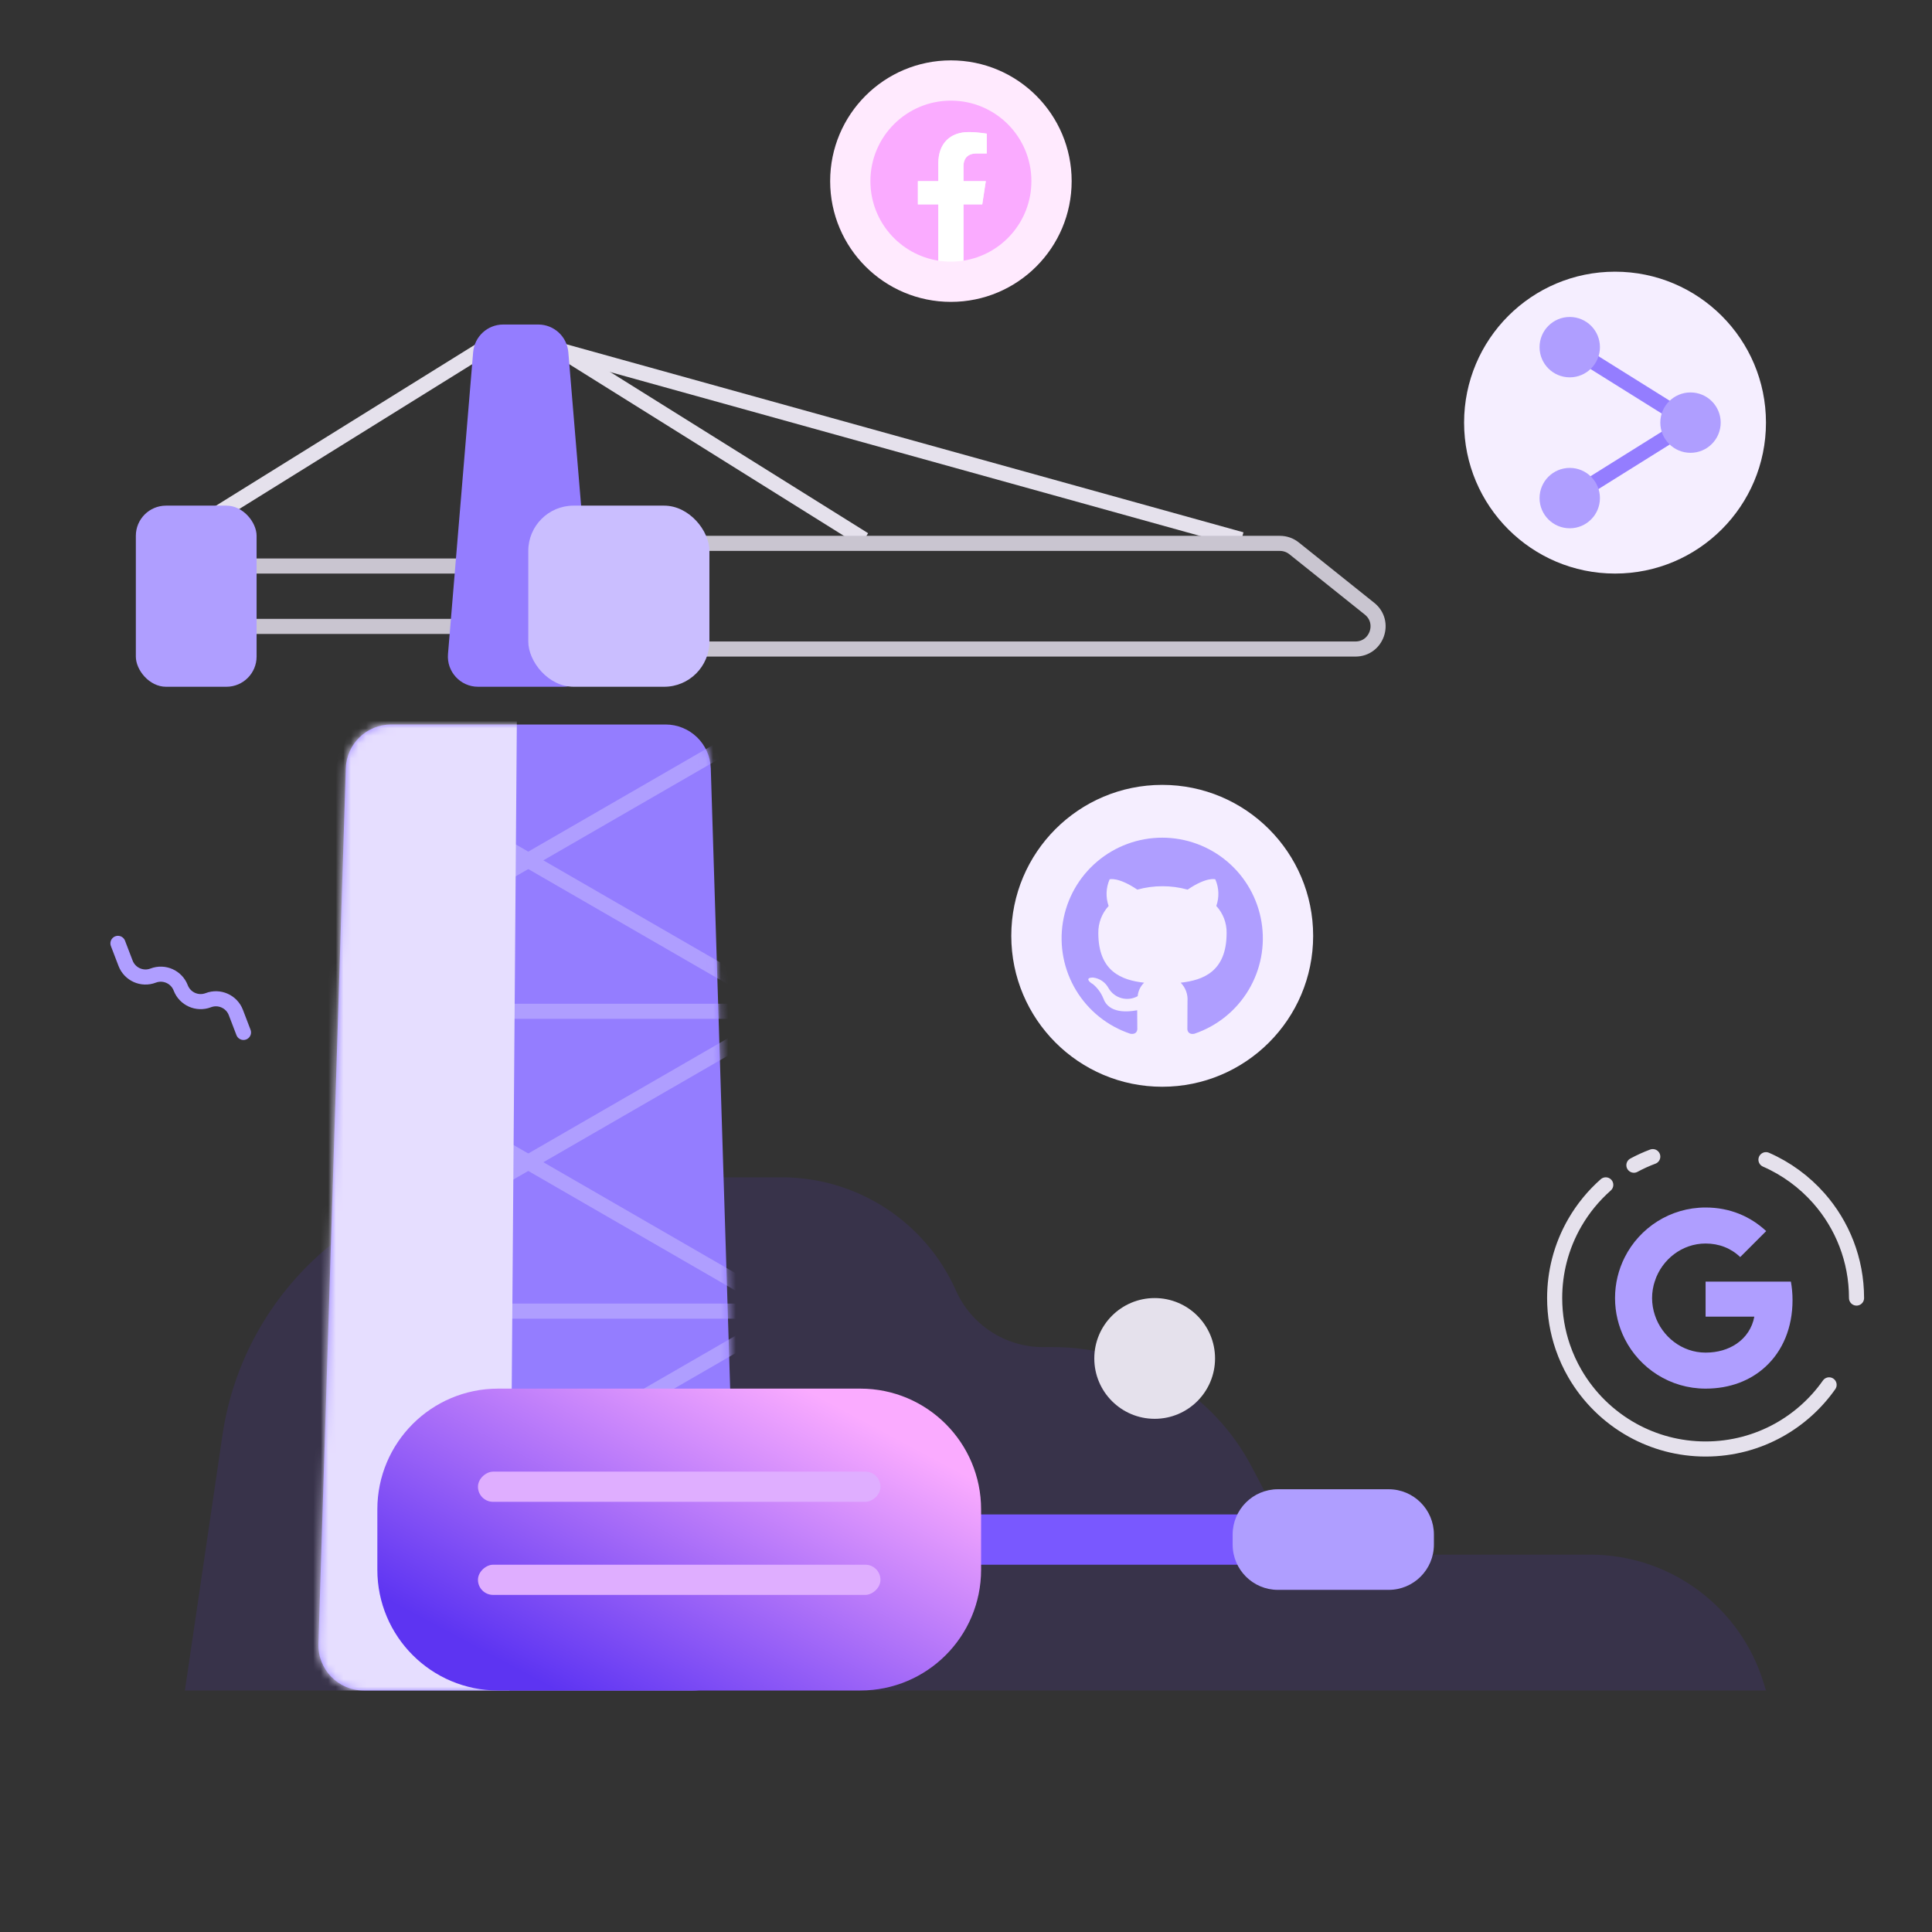 <svg width="256" height="256" viewBox="0 0 256 256" fill="none" xmlns="http://www.w3.org/2000/svg">
<rect x="0" y="0" width="256" height="256" fill="#333333" stroke="none"/>
<path d="M103.585 156H69.048C49.204 156 32.361 170.548 29.474 190.18L24.5 224H234L233.69 222.987C230.606 212.894 221.291 206 210.738 206H181.652C175.715 206 170.267 202.713 167.498 197.463L165.836 194.31C160.709 184.586 150.62 178.5 139.627 178.5H138.207C133.216 178.5 128.694 175.561 126.667 171C122.613 161.878 113.567 156 103.585 156Z" fill="#5D34F2" fill-opacity="0.12"/>
<path d="M26.5 69.5L63.5 46.5" stroke="#E5E1EC" stroke-width="2"/>
<path d="M114.5 71.5L74.5 46.5" stroke="#E5E1EC" stroke-width="2"/>
<path d="M61 75H30C27.791 75 26 76.791 26 79V79C26 81.209 27.791 83 30 83H61" stroke="#C9C5D0" stroke-width="2"/>
<path d="M164.5 71.5L74.5 46.5" stroke="#E5E1EC" stroke-width="2"/>
<path d="M84 75C84 73.343 85.343 72 87 72H169.597C170.278 72 170.939 72.232 171.471 72.657L181.471 80.657C183.685 82.429 182.433 86 179.597 86H87C85.343 86 84 84.657 84 83V75Z" stroke="#C9C5D0" stroke-width="2"/>
<path d="M45.818 101.813C45.92 98.573 48.575 96 51.815 96H88.185C91.425 96 94.08 98.573 94.182 101.813L97.807 217.813C97.912 221.198 95.197 224 91.81 224H48.19C44.803 224 42.088 221.198 42.193 217.813L45.818 101.813Z" fill="#947DFF"/>
<mask id="mask0_8614_113852" style="mask-type:alpha" maskUnits="userSpaceOnUse" x="42" y="96" width="56" height="128">
<path d="M45.818 101.813C45.92 98.573 48.575 96 51.815 96H88.185C91.425 96 94.08 98.573 94.182 101.813L97.807 217.813C97.912 221.198 95.197 224 91.81 224H48.19C44.803 224 42.088 221.198 42.193 217.813L45.818 101.813Z" fill="#3F375A"/>
</mask>
<g mask="url(#mask0_8614_113852)">
<rect x="39.822" y="130.268" width="72" height="2" transform="rotate(-30 39.822 130.268)" fill="#AF9EFF"/>
<rect x="34" y="133" width="72" height="2" fill="#AF9EFF"/>
<rect x="34" y="172.732" width="72" height="2" fill="#AF9EFF"/>
<rect x="39.822" y="170.268" width="72" height="2" transform="rotate(-30 39.822 170.268)" fill="#AF9EFF"/>
<rect x="39.822" y="210.268" width="72" height="2" transform="rotate(-30 39.822 210.268)" fill="#AF9EFF"/>
<rect width="72" height="2" transform="matrix(0.866 0.5 0.5 -0.866 39.822 97.732)" fill="#AF9EFF"/>
<rect width="72" height="2" transform="matrix(0.866 0.5 0.5 -0.866 39.822 137.732)" fill="#AF9EFF"/>
<rect width="72" height="2" transform="matrix(0.866 0.5 0.5 -0.866 39.822 177.732)" fill="#AF9EFF"/>
<g style="mix-blend-mode:multiply">
<path d="M47.5 93.5H68.5L67.5 224H-1L47.5 93.5Z" fill="#E6DEFF"/>
</g>
</g>
<path d="M62.694 46.668C62.867 44.595 64.6 43 66.68 43H71.32C73.4 43 75.133 44.595 75.306 46.668L78.639 86.668C78.833 89 76.993 91 74.653 91H63.347C61.007 91 59.167 89 59.361 86.668L62.694 46.668Z" fill="#947DFF"/>
<rect x="70" y="67" width="24" height="24" rx="6" fill="#CABEFF"/>
<rect x="18" y="67" width="16" height="24" rx="4" fill="#AF9EFF"/>
<path d="M170.001 200.667C171.842 200.667 173.334 202.159 173.334 204C173.334 205.841 171.842 207.334 170.001 207.334H126.667V200.667H170.001Z" fill="#7958FF"/>
<path d="M184 197.333C187.314 197.333 190 200.019 190 203.333V204.666C190 207.98 187.314 210.666 184 210.666H169.333C166.02 210.666 163.333 207.98 163.333 204.666V203.333C163.333 200.019 166.02 197.333 169.333 197.333H184Z" fill="#AF9EFF"/>
<path d="M114 224C122.837 224 130 216.837 130 208V200C130 191.163 122.837 184 114 184H66C57.163 184 50 191.163 50 200V208C50 216.837 57.163 224 66 224H114Z" fill="url(#paint0_linear_8614_113852)"/>
<rect x="116.666" y="195" width="4" height="53.333" rx="2" transform="rotate(90 116.666 195)" fill="#DFAEFF"/>
<rect x="116.666" y="207.333" width="4" height="53.333" rx="2" transform="rotate(90 116.666 207.333)" fill="#DFAEFF"/>
<circle cx="214" cy="56" r="20" fill="#F5EEFF"/>
<path d="M208 46L224 56L208 66" stroke="#947DFF" stroke-width="2" stroke-linecap="round" stroke-linejoin="round"/>
<circle cx="224" cy="56" r="4" fill="#AF9EFF"/>
<circle cx="208" cy="66" r="4" fill="#AF9EFF"/>
<circle cx="208" cy="46" r="4" fill="#AF9EFF"/>
<circle cx="154" cy="124" r="20" fill="#F5EEFF"/>
<path d="M154 110.996C150.834 110.996 147.771 112.123 145.36 114.175C142.948 116.226 141.346 119.069 140.839 122.194C140.332 125.319 140.953 128.523 142.592 131.232C144.231 133.941 146.78 135.978 149.783 136.979C150.45 137.096 150.7 136.696 150.7 136.346C150.7 136.029 150.683 134.979 150.683 133.863C147.333 134.479 146.467 133.046 146.2 132.296C145.904 131.567 145.435 130.92 144.833 130.413C144.367 130.163 143.7 129.546 144.817 129.529C145.243 129.576 145.652 129.724 146.009 129.962C146.366 130.2 146.66 130.52 146.867 130.896C147.049 131.224 147.294 131.512 147.588 131.745C147.882 131.977 148.219 132.15 148.58 132.252C148.941 132.354 149.318 132.384 149.69 132.34C150.063 132.296 150.423 132.179 150.75 131.996C150.808 131.318 151.11 130.684 151.6 130.213C148.633 129.879 145.533 128.729 145.533 123.629C145.514 122.304 146.003 121.022 146.9 120.046C146.492 118.894 146.54 117.631 147.033 116.513C147.033 116.513 148.15 116.163 150.7 117.879C152.882 117.279 155.185 117.279 157.367 117.879C159.917 116.146 161.033 116.513 161.033 116.513C161.527 117.63 161.574 118.894 161.167 120.046C162.066 121.021 162.555 122.304 162.533 123.629C162.533 128.746 159.417 129.879 156.45 130.213C156.768 130.535 157.013 130.923 157.168 131.348C157.324 131.774 157.386 132.228 157.35 132.679C157.35 134.463 157.333 135.896 157.333 136.346C157.333 136.696 157.583 137.113 158.25 136.979C161.248 135.97 163.79 133.928 165.422 131.217C167.054 128.507 167.669 125.305 167.158 122.183C166.648 119.061 165.044 116.222 162.634 114.173C160.224 112.124 157.163 110.998 154 110.996Z" fill="#AF9EFF"/>
<circle cx="126" cy="24" r="16" fill="#FFEAFE"/>
<path d="M136.666 24.001C136.666 18.109 131.891 13.334 126 13.334C120.108 13.334 115.333 18.109 115.333 24.001C115.333 29.326 119.233 33.738 124.333 34.538V27.084H121.625V24.001H124.333V21.651C124.333 18.978 125.925 17.501 128.362 17.501C129.529 17.501 130.75 17.709 130.75 17.709V20.334H129.404C128.079 20.334 127.666 21.157 127.666 22.001V24.001H130.625L130.152 27.084H127.666V34.538C132.766 33.738 136.666 29.326 136.666 24.001Z" fill="#FAABFF"/>
<path d="M130.152 27.084L130.625 24.001H127.666V22.001C127.666 21.157 128.079 20.334 129.404 20.334H130.75V17.709C130.75 17.709 129.529 17.501 128.362 17.501C125.925 17.501 124.333 18.978 124.333 21.651V24.001H121.625V27.084H124.333V34.538C124.877 34.624 125.433 34.668 126 34.668C126.566 34.668 127.122 34.624 127.666 34.538V27.084H130.152Z" fill="white"/>
<path d="M246 172C246 166.927 244.112 162.296 241 158.77C239.08 156.595 236.695 154.841 234 153.664M212.771 157C211.151 158.429 209.764 160.118 208.676 162C207.78 163.547 207.087 165.226 206.63 167C206.219 168.598 206 170.273 206 172C206 174.275 206.38 176.462 207.08 178.5C207.501 179.724 208.037 180.895 208.676 182C210.491 185.139 213.136 187.738 216.31 189.5C219.181 191.092 222.484 192 226 192C229.516 192 232.819 191.092 235.69 189.5C238.343 188.027 240.627 185.969 242.365 183.5M219 153.259C218.137 153.581 217.302 153.962 216.5 154.395" stroke="#E5E1EC" stroke-width="2" stroke-linecap="round"/>
<path fill-rule="evenodd" clip-rule="evenodd" d="M237.52 172.273C237.52 171.422 237.444 170.604 237.302 169.818H226V174.46H232.458C232.18 175.96 231.335 177.231 230.064 178.082V181.093H233.942C236.211 179.004 237.52 175.927 237.52 172.273Z" fill="#AF9EFF"/>
<path fill-rule="evenodd" clip-rule="evenodd" d="M226 184C229.24 184 231.956 182.926 233.941 181.093L230.063 178.082C228.989 178.802 227.614 179.228 226 179.228C222.874 179.228 220.229 177.117 219.285 174.28H215.276V177.389C217.25 181.311 221.309 184 226 184Z" fill="#AF9EFF"/>
<path fill-rule="evenodd" clip-rule="evenodd" d="M219.285 174.279C219.045 173.559 218.909 172.79 218.909 171.999C218.909 171.209 219.045 170.439 219.285 169.719V166.61H215.276C214.464 168.23 214 170.063 214 171.999C214 173.936 214.464 175.769 215.276 177.389L219.285 174.279Z" fill="#AF9EFF"/>
<path fill-rule="evenodd" clip-rule="evenodd" d="M226 164.773C227.761 164.773 229.343 165.378 230.587 166.567L234.029 163.125C231.95 161.189 229.234 160 226 160C221.309 160 217.25 162.689 215.276 166.611L219.285 169.72C220.229 166.884 222.874 164.773 226 164.773Z" fill="#AF9EFF"/>
<g style="mix-blend-mode:multiply">
<circle cx="153" cy="180" r="8" fill="#E5E1EC"/>
</g>
<path d="M15.629 125L16.64 127.641C17.199 129.1 18.834 129.83 20.293 129.271V129.271C21.752 128.713 23.387 129.442 23.946 130.901V130.901C24.505 132.36 26.14 133.09 27.599 132.531V132.531C29.058 131.972 30.693 132.702 31.252 134.161L32.263 136.802" stroke="#AF9EFF" stroke-width="2" stroke-linecap="round" stroke-linejoin="round"/>
<defs>
<linearGradient id="paint0_linear_8614_113852" x1="60.833" y1="217.125" x2="84.802" y2="172.314" gradientUnits="userSpaceOnUse">
<stop stop-color="#5D34F2"/>
<stop offset="1" stop-color="#FAABFF"/>
</linearGradient>
</defs>
</svg>
